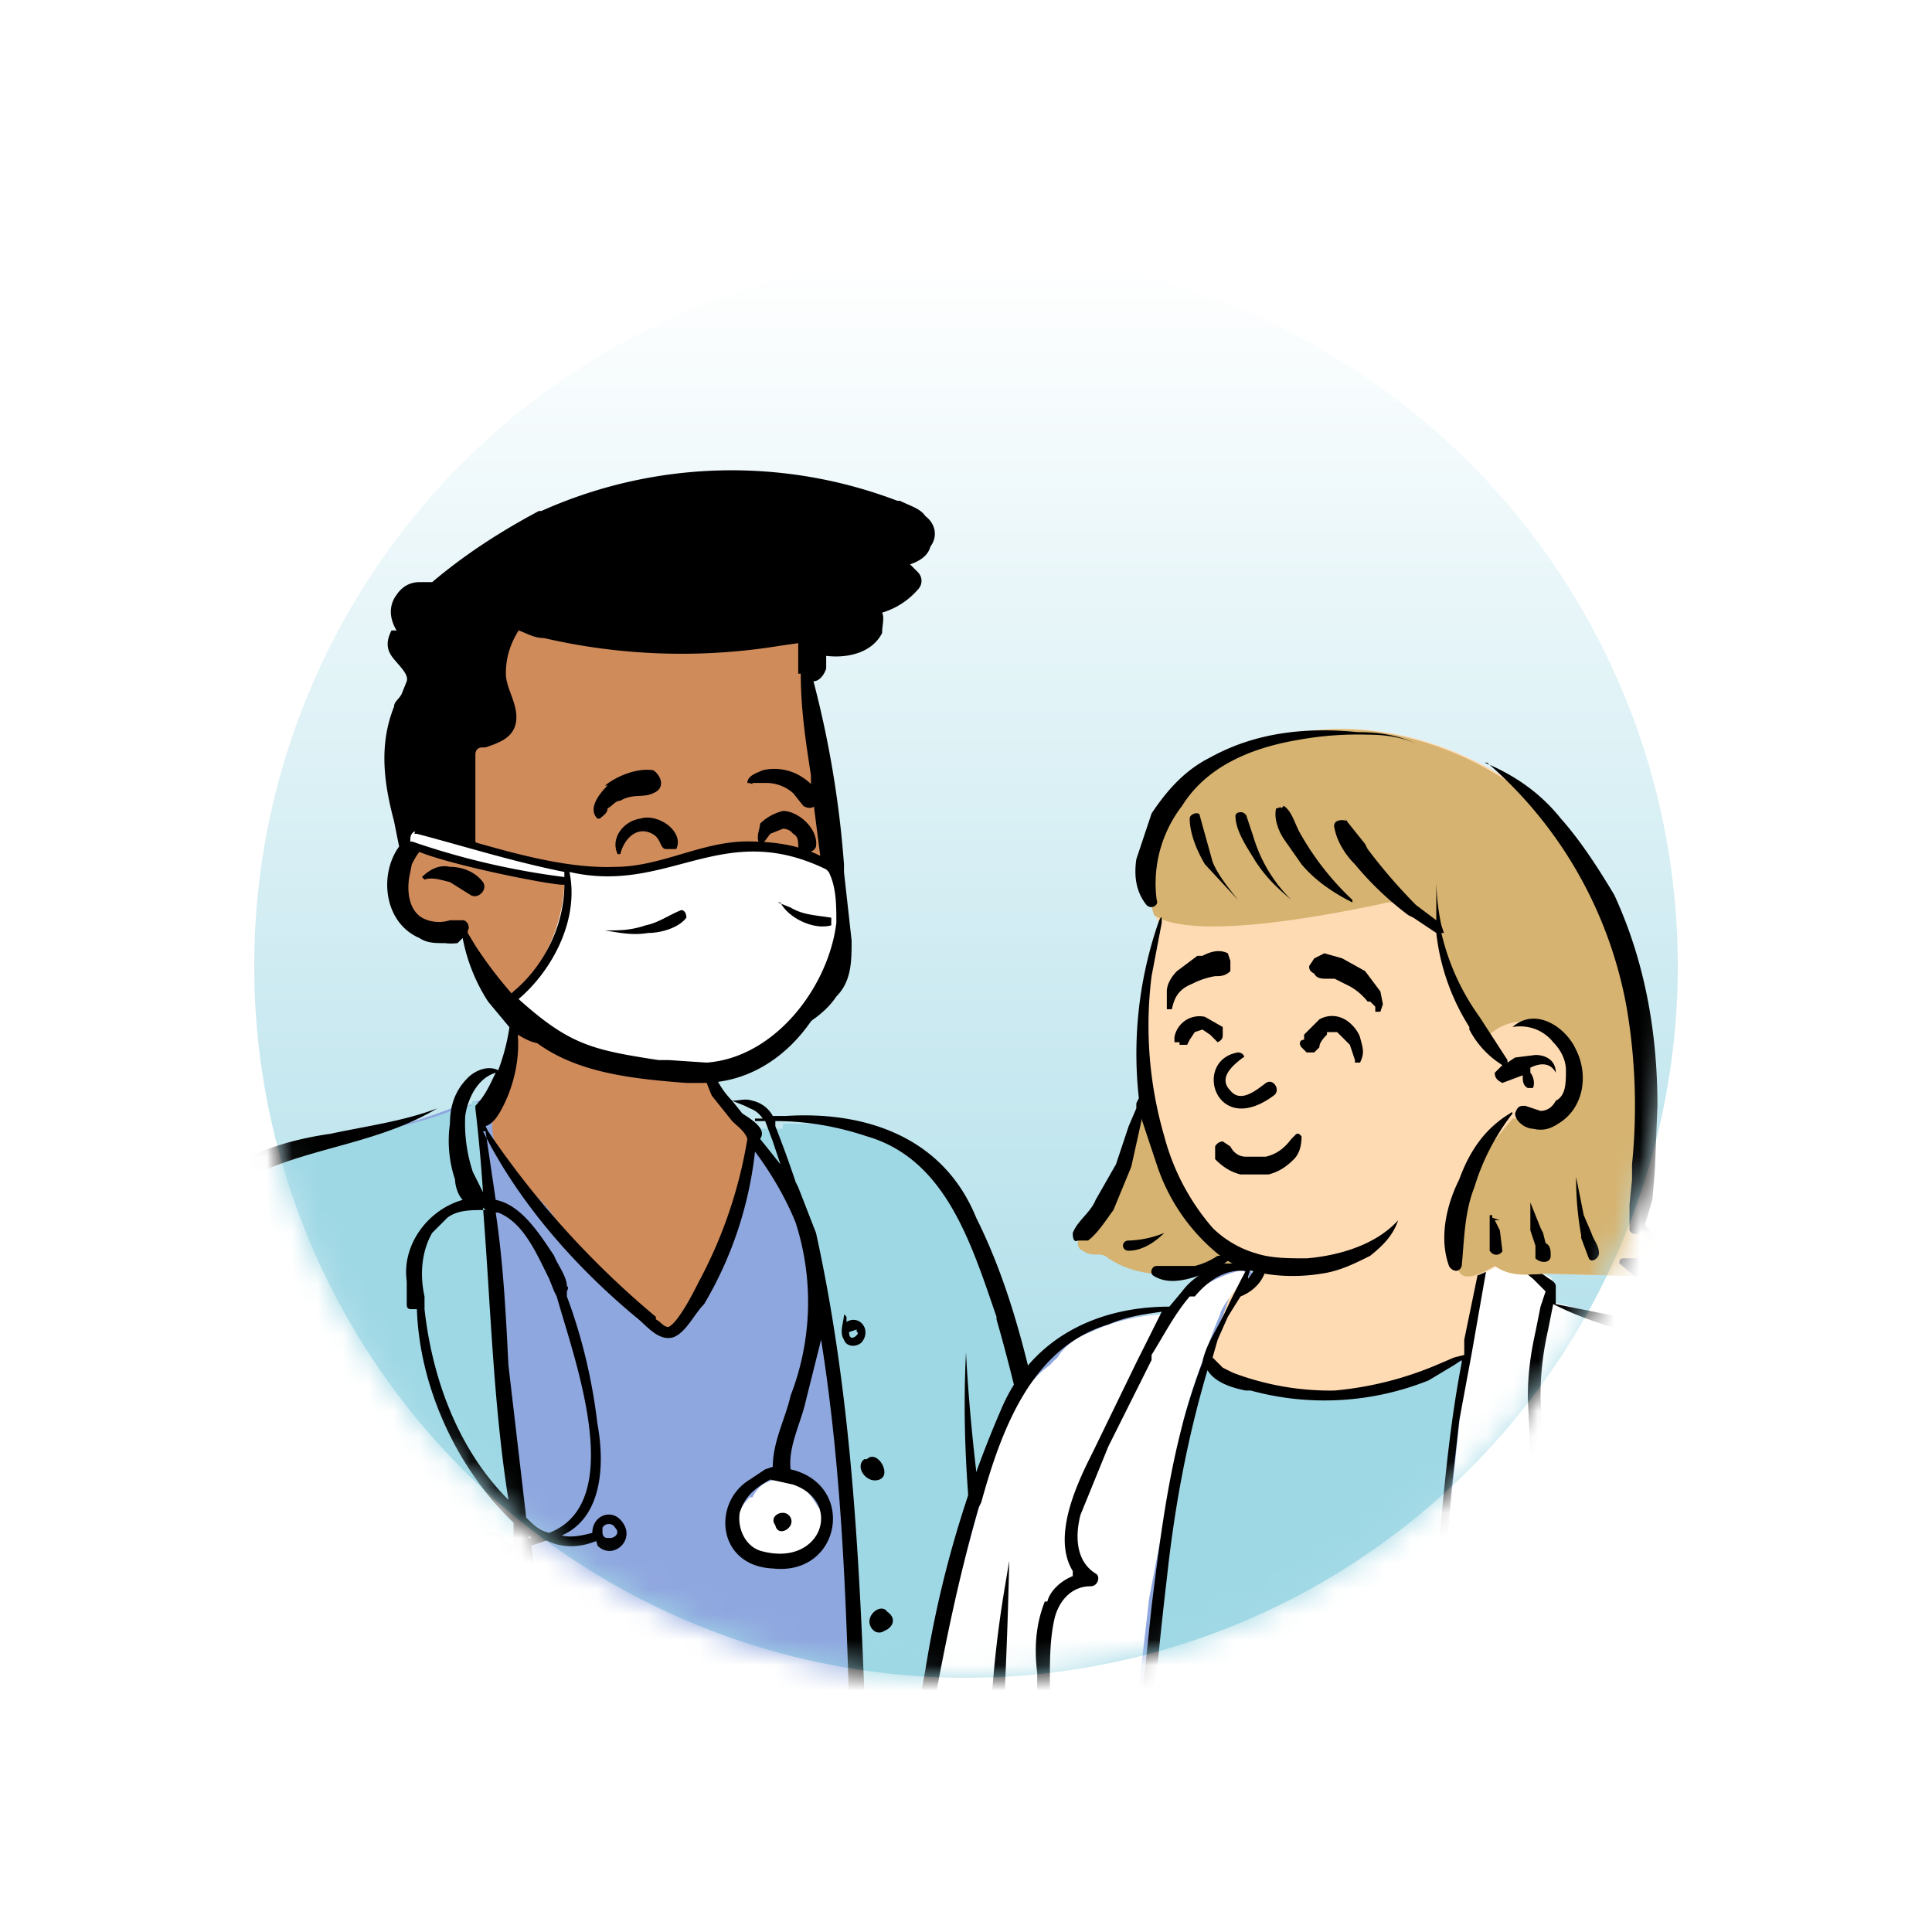 <svg xmlns="http://www.w3.org/2000/svg" xmlns:xlink="http://www.w3.org/1999/xlink" width="76" height="76"><defs><linearGradient id="c" x1="50%" x2="50%" y1="0%" y2="100%"><stop offset="0%" stop-color="#FFF"/><stop offset="100%" stop-color="#9FD8E5"/></linearGradient><filter id="a" width="182.1%" height="182.1%" x="-41.1%" y="-41.1%" filterUnits="objectBoundingBox"><feOffset dy="2" in="SourceAlpha" result="shadowOffsetOuter1"/><feGaussianBlur in="shadowOffsetOuter1" result="shadowBlurOuter1" stdDeviation="5"/><feColorMatrix in="shadowBlurOuter1" result="shadowMatrixOuter1" values="0 0 0 0 0 0 0 0 0 0 0 0 0 0 0 0 0 0 0.82 0"/><feMerge><feMergeNode in="shadowMatrixOuter1"/><feMergeNode in="SourceGraphic"/></feMerge></filter><circle id="b" cx="28" cy="28" r="28"/></defs><g fill="none" fill-rule="evenodd" filter="url(#a)" transform="translate(10 8)"><mask id="d" fill="#fff"><use xlink:href="#b"/></mask><use fill="url(#c)" xlink:href="#b"/><g mask="url(#d)"><path fill="#8FA7DF" d="M0 147.8c-1.7 0-3.3-.3-4.8-.6-.7-.2-1.4-.3-2-.6a3 3 0 01-1.4-1.9c-.3-1-.2-2.2.2-3l.4-.5c1-1.6 2-3.1 2.5-5l.1-.6-.6.3c-.1 0-.4-.1-.7-.5-1.1-2-1-4.3-.8-6.6V127c.5-5.8 1.8-12 4.1-19.5 1.8-4.7 2.6-9.6 3.4-14.3l1-5.4v-.3H.5c-.5 0-.8-.1-1-.4-.8-1.5-1-3.3-1-5l-.1-1.5v-.3h-.8v.3h-1.1-.1-.2c-.6 0-.9-.1-1-.3-.2-.2-.2-.6-.1-1.2v-.4-1.6c0-1.1 0-2.3.2-3.5-1.7-10.7-.6-21.5.5-29.7v-.4c.2-1.4.4-2.8 1-4.2A6.1 6.1 0 01-.4 36c1.2-.7 2.7-1 4.2-1.3a21 21 0 004.2-1.2H8.4l.4-.2.5-.1h.1v-.2c.4-.5.6-1.1.8-1.8v-.5-.7c.1-.7.5-1.2 1.2-1.6.5-.4 1.3-.6 2-.6.4 0 .8 0 1 .2h.1c.6 0 1.6.3 2.2 1.1l.1.2h.2v.6l.3.8v.3c.3 1.1.7 2 1.4 2.7l.1.1.1.2.5.3.1.1h.4l.2.1H20.8v-.2h1c1.4 0 2.5.2 3.5.6 3.5 1.7 4.7 7.4 5.5 11.5l.5 2L33.4 60l2 11c.4 2 .7 4.3-.8 5.7l-.2.2.2.2c.2.2.1.5 0 .8v.2c0 1.6-.4 3-.8 4a5.2 5.2 0 01-2.5 2.8l-.2.1v.1c0 .2-.3.3-.6.3a1 1 0 01-.5-.1l-.3-.2v.4a150.7 150.7 0 00-3.8 30.1c-.3 5.6-.6 11.4-2.2 16.9V132.8c1 .9 2 1.3 3.2 1.7a18 18 0 016.4 4c1.6 1.5 2.3 3 1.8 4.2-.4 1.1-1.8 1.7-3.7 1.7l-3 .2c-4.2 0-8.3-1-11.4-1.8-1-.2-1.8-.7-2.5-1.5-.6-.8-1-1.7-1-2.7 0-1 .5-2.3 1.4-2.7l.6-.3-.7-.3c-.3 0-.5-.5-.7-1l-.3-.5c-.8-1.7-1.4-3.6-1.8-5.6-1.2-4.8-.4-9.7.4-14.4a41 41 0 00.8-12.6h-.6c-.9 3.4-1.5 6.9-2 10.3-.8 4-1.5 8.3-2.7 12.4-1.3 4.4-3 8.1-5.3 11.2l-.2.1.2.2s-.2.2-.5.2l-.1.1c-.4.5 0 1.2.3 1.6v.1l1 1.7v.1c.7 1.2 1.5 2.7 1.8 4.1.4 1.6 0 2.8-1 3.7-.4.4-1 .5-1.4.5h-.4c-.8.2-1.5.3-2.4.3"/><path fill="#9FD8E5" d="M8.6 33.3c.2 0 .3.2.3.5l.5 3.8 1 11.4 1.6 9.5.1.9a205 205 0 012.4 15.4v.1l-.2 5.5h-.1c-1.2.4-2 .6-2.5.6l-3.8-.6h-.2l-1.7.3-1-.5-1.2-2-5.8.6.1 1.5h-.5v.3l-2.3-.2h-.1c-.2-.2-.2-.6-.1-1.1V78.7 77c0-1.1 0-2.2.2-3.3-1.7-10.7-.6-21.5.5-29.7v-.7c.2-1.3.4-2.6 1-3.9A6.1 6.1 0 01-.4 36c1.1-.6 2.5-1 3.9-1.2l.7-.2c1.3-.2 2.6-.5 3.8-1l.1-.1h.4zm13 .9c1.5 0 2.6.2 3.6.6 3.3 1.7 4.6 7 5.4 11l.3 1.1c0 .5.2 1 .3 1.3l2 10.6.6 3.2 1.6 9c.4 1.7.6 3.5-.1 4.8l-2.4 1.8v2.2a6 6 0 01-2.9.6h-4l-1.3-7.1-1-10.3-.4-13.9-1-8-1.2-4.2-1.6-2.4.3-.1H20.8v-.2h1z"/><path fill="#D08B5B" d="M3.5 78.4c0-.3 0-.2.1 0 .5 0 .7.4.5.7.7 1 1.6 1.6 2.3 2.6.5.8.8 2.1-.6 2-.2 0-.3 0-.4.2 0 1.5.3 2.9-1.5 3.3-1.3.2-2.7.2-4 .3-.6 0-.5-.8-.5-1.2l-.9-3.6v-.1c-.2-1-.4-2-.2-3-.2-.3-.3-.7 0-.8 1.7-.3 3.5-.3 5.2-.4zm29.7-.4c.2-.3 1.2-1.1 1.4-.6.3 2-.6 3.6-1.3 5.2 0 .2-.2.3-.3.4-.2.5-3 3.3-3 2l.7-2.8c.5-2.6 1.2-1.4 2.3-2.2.3-.6-.1-1.4.2-2zM10.7 28.5c1.1-1.5 4.8-1.5 6 0 .7.2 1 2.4 1 3 .2 1 .8 2 1.5 2.7.6 1 0 2-.2 2.9l-.5 1.6c-.5 1.1-.8 3.4-2.2 3.6a.8.8 0 01-.8-.5c-.8-.5-1.4-1.2-2-1.8-.8-.7-1.3-1.6-1.9-2.4-.8-1-2.5-2-2.2-3.7 0 0-.1.2-.2.1.5-1 .9-2 1-3.2 0-.9-.2-1.5.5-2.3z"/><path fill="#FFF" d="M-.8 135.9c.7 0 1.7-.4 2.3.1l.7 1.4c.9 2 2.3 3.7 2.6 5.9.2 1.8-.9 4.3-2.9 4-2.6 0-5.3-.2-7.9-1-.7.2-1.4-.4-1.7-1-.9-1.3-.2-3 .5-4.3a24 24 0 001.8-4.1c-.1-.2 0-.5.2-.5l1.2-.2 3.2-.3zm24.4-3c.4-.7.8.3 1 .6 1.4 1.1 3.4 1.2 4.8 2.3.6.4 1.3.8 1.6 1.3l.2.1c1.5 1 3.4 2.5 3.7 4.5v.3c0 3-4.4 2-6.4 2h-.3c-3.3 0-6.7-.1-9.8-1.4-.5.2-1 0-1.6-.2-.7-.2-1.5-.5-2-1.1-.6-.9-.8-2.1-.7-3.2v-.1c0-.6.1-1.3.6-1.7.6-1.2 2.1-.9 3.2-1.3 1.7-.5 4-2.3 5.7-2zm-1.4-83.6c-.2-.3-.5-.8-.9-1H21c-.6-.2-1.1 0-1.4.6h-.1c-.3.3-.6.7-.6 1.2s.3 1 .7 1h.7c.7.3 1.6 0 2-.6.2-.3.2-.8 0-1.2"/><path fill="#000" d="M10.1 29.5c.5 1.3.3 2.8-.3 4-.2.4-.4.7-.7.8l.1.2a35.2 35.2 0 006.6 7.3v.1c.2.1.3.3.5.3.4-.2 1-1.4 1.2-1.8a18 18 0 001.9-5.6c-.1-.3-.4-.5-.6-.7l-.8-1c-.3-.7-.6-1.6-.5-2.5h.1c.2 1 .5 2 1.2 2.7.3 0 .5-.1.8 0a1.2 1.2 0 01.8.6h.5c3.1-.2 6.2.8 7.5 4 1.6 3.2 2.3 6.8 3 10.3l4.3 22.7v.1c.4 2 .7 4.4-.9 5.9.3.3.2.9.2 1.3-.3 2.6-1 5.8-3.6 7-.1.5-1 .6-1.5.3-2.2 8.9-3 18-3.5 27v.3c-.5 6.6-.6 13.4-2.4 19.8.8.8 2 1.3 3 1.7 2.5.8 4.7 2.2 6.5 4 3.3 3 2.6 6.4-2.1 6.4-4.4.4-8.8 0-13-1.3-.3 0-.5 0-.7-.2l-.8-.1c-2-.5-3.7-2.3-3.7-4.5 0-1.1.5-2.5 1.5-3-.3 0-.6-.4-.7-.8a26 26 0 01-2.3-6.5c-1.9-7.4 1-14.8 1.4-22.2a25.6 25.6 0 00-.5-3.8c-2.6 11.2-2.8 23.5-9.8 33 .2.3-.3.6-.6.6-.3.4.2 1 .4 1.4l1 1.6.1.4c1.3 2.4 3 5.8.6 8-.6.4-1.3.6-2 .5-.8.2-1.6.3-2.4.2-1.6 0-3.2-.2-4.8-.5l-.2-.1-1.8-.6c-1.8-.9-2.3-3.6-1.3-5.3l1.2-1.8a14 14 0 001.6-3.5h-.3c-2.5-1.5-1.7-6.6-1.6-9.2.5-6.7 2-13.2 4-19.6 2.4-6.3 3-13 4.4-19.6H.8c-.6 0-1.2 0-1.5-.6A13 13 0 01-2 81.6V81h-.2H-3c-.6-.1-1.2 0-1.8-.2-.8-.3-.5-1.3-.5-2 0-1.7 0-3.4.2-5.1-1.6-9.9-.8-19.9.5-29.7.5-5.3 2-8.6 7.6-9.4 1.4-.3 2.9-.5 4.2-1-4 2.4-9.2 1.1-10.6 7.3a97.6 97.6 0 000 38l1.3-.4c2.2-.3 4.5 0 6.4-1L3.1 71C.9 63 5.6 55.3 4.7 47.3c1.9 8.1-3.2 16.2-.6 24.4l.7 3c0 .5.7 3.6-.1 3.4l-.5.2c.2 1 1 1.6 1.7 2.3 2-.9 4.2.1 6.3 0l1.8-.3c.4-10-2.2-19.6-3.7-29.3h-.1c0 .1 0 .2-.2.3-.5.4-1.6.5-1.4-.5.2-.7 1.1-.7 1.4 0l.2-.1v-.8c-2.2-2.1-3.7-5.3-3.8-8.4h-.2c-.1 0-.2 0-.2-.2V41v-.6c-.2-1.4.8-2.8 2.2-3.2-.2-.2-.3-.6-.3-.8a4.8 4.8 0 01-.2-2.2c0-.7.2-1.3.7-1.8.3-.3.8-.5 1.2-.3.3-.8.5-1.7.5-2.5zM2 136c-1.3.2-2.6.1-3.9 0-.4.9-.6 1.7-.8 2.6-.2 1.3-1 .9-.5-.2.3-.9.7-1.6 1.3-2.3-1.2 0-2.3 0-3.4.3 0 2-1 3.8-2 5.4-1 1.5-.5 4 1.3 4.4 2.5.8 5.2.9 7.8 1 0-.3.4-.4.6-.3.7 0 1.4-.3 1.8-.8 1.6-2.6-1.2-5.8-2-8.2v-.1c-.2-.5-.6-1.4-.2-1.8zm21.8-2.5a3 3 0 00-.9 0l-.7.2 1 1v.1c.3.4.7.8.9 1.3 0 .1-.2.3-.3.2-.5-.3-.7-.7-1-1.2l-.7-1.3-1.2.2-2.6 1.4a7.2 7.2 0 00-.8 3.8c-.5 1-1.1-2.2.5-3.7-1 .4-2 .6-2.9.3 0 0 0 .1 0 0-.2-.2-.6.7-.7.8a4 4 0 002.8 5.7c1.4.3 8.3 1.7 11.8 1.7 1.5-.1 5 .3 5.7-1.4.5-2-1.7-3.8-3.1-5-.9-.7-1.8-1.3-2.8-1.8-1.3-.7-2.8-1.2-4-2.1h-.2-.2-.2l-.4-.2zm4.6 7c-.6 0-.8-1.4-.4-1l.2.4c.2.2.6.5.2.6zm-29.2-3.8v1l.5.7c0 .2-.2.4-.3.2-.4-.5-.5-1.4-.2-2zm21.5-2.5c.3.6.4 1.4.5 2 0 .4.7 1.7 0 1.8-.5 0-.5-1.3-.6-1.8 0-.7-.1-1.4.1-2zm-6-56.5c0 .5.1 3.1-.5 3-1.7 1.2-4.2.4-6.1.2L6 80.7c1.1 1 2.3 4-.2 3.3-.4.4-.1 1-.1 1.5.1 1-.4 2-1.5 2l-3 .3c-.4 3.7-.8 7.4-1.4 11-.6 3.4-1.7 6.4-2.6 9.6a73.9 73.9 0 00-3.8 24l.3 1.8c.2.6.6 1 1 1.5v.6c2.2-1.2 4.9-.3 7.2-1l.2-.7c2-2.7 3.4-5.8 4.6-9 2.2-6.5 3-13.5 4.4-20.3a62.8 62.8 0 017-19.3l-.1.4c-2 4.7-3.8 9.5-5 14.4 2.6 10.5-4 20 .9 31.2l.7 1.6c.1.4.6 1 .6 1.5 1.9.4 3.4-1 5-1.8.5-.2 1.3-.6 1.8-.5l1-.8.1-.3c2.7-10 2-20.5 3.3-30.7a101 101 0 014.3-20.2c-.6.2-6 .5-5.2-.6l-.5-2.4-1.9.1.8 2c.3.7.1 2-.8 1.8-.8-.3-1.3-1.7-1-2.4 0-.1.1-.1.1 0l.6 1.3.4.4c.3-.6-.8-2.3-.9-3 .4 1.1-1 2-1.9 1.3L19 81.4c-.2.4-.5.7-.8.8-.4.2-.8 0-1-.4-.2-.8.7-2.1 1.2-2.7.1-.4.4-.8.8-1h-.2c-1.4 0-2.9 0-4.2-.4zm-17.3 58.5zm2.9-7.8l-1.6 6.2c-.2 1.4-1.1 1-.7-.3.5-2 1.3-4 2.3-5.9zm15.8.6c.4 1.3 1 2.5 1.7 3.6.3.4.6.7.7 1.1 0 .2-.1.3-.3.2-.4-.2-.6-.6-.9-1a8.3 8.3 0 01-1.2-3.9zm-13.4 2.7s.2 0 .1.1c-.1.4-1.1 2.5-1.3 1.7.3-.7.8-1.2 1.2-1.8zm21.2 1l.1.1v-.1zm-11-31.4l-.1.3.2.8-.1-1.1zM3.7 78.5c-1.8.5-3.7.3-5.6.4.5 2.4.4 4.9 1.2 7.2.4 1 .6 1.3 1.7 1.1l2.7-.1h.1c.4 0 .9-.2 1.1-.5.6-.7 0-1.8.3-2.6.4-1 .9-.1 1.5-.5.4-.2 0-1-.2-1.3-.6-1-1.6-1.7-2.3-2.7v-.1l-.5-1zm30.7-1.2l-1.2.5v2c0 .2 0 .3-.2.4l-1.8.5-.5 1.8v.2l-.7 2.5c.8.2 1.5-.5 2-1 1.8-1.8 2.3-4.5 2.4-7zm-14.5.7h-.3v.1c-.7.8-1.4 1.6-1.7 2.5-.1.3-.4 1.4.2.8.7-1 1.2-2 1.9-2.8a1 1 0 01-.1-.6zm-24.7-3v4.4c0 .3-.1.8.3.9l2.3.1h.2v-.8l-.1-.5h-1.5c-.1.1-.3 0-.4-.1l-.8-4zm25.3-41v.3a45 45 0 01.8 2.2l.1.2.7 1.8c3 13.6 1 27.9 4 41.5 2.1.4 4.3.3 6.4-.4l-.1-3.1c-.3-3.4-.8-6.8-1.4-10.1l-2 .2h-.8c-.2-.4.4-.4.6-.4h.3l1.9.1c-1.4-7.6-3.4-15.3-3-23.1.6 11.4 4.2 22.3 5.1 33.7 2.2-.7 2.3-3.5 1.9-5.5l-2.5-13.6c-1-5.3-1.8-10.7-3.3-15.9v-.1c-1-2.9-2-6.2-5.1-7.1-1.2-.4-2.4-.6-3.6-.6zm.6 44h-.6c0 .3.2.4.3.6v.3c.3.1.8 0 .8-.4 0-.3-.4-.2-.5-.5zm-1 0v.1zm-11-43.5l.4 2.7c1 .2 1.7 1.3 2.3 2.2.1.3.5.8.5 1.2 0 0 .1 0 0 .2v.2c.6 1.6 1 3.3 1.2 5 .3 1.6.2 3.7-1.4 4.4.4.1.8 0 1.2-.1 0-.7.8-1 1.2-.4.5.7-.4 1.5-1 .9 0-.1-.1-.2 0-.2-.7.3-1.4.3-2 0l-.6.2c.5 3.7 1.3 7.4 2 11v.4a88 88 0 011.8 15.4c3.3-.4 6.7-.2 10.1-.7-2-11.3-.7-22.9-2.5-34.2l-.6 2.4c-.2.9-.7 1.8-.6 2.7 2.6.6 2 4.2-.7 3.9-2.2-.1-2.4-2.6-.9-3.5l.6-.4.3-.1c0-1 .5-1.9.7-2.8a10.2 10.2 0 00.2-6.8c-.4-1-1-2-1.6-2.8a15 15 0 01-2 6c-.4.4-.7 1.1-1.2 1.3-.6.2-1.1-.5-1.5-.8-2.4-2-4.6-4.5-6-7.3zm16.8 38c.2-.6.8-.5 1.2-.1.3.3.3.9 0 1.2-.5.5-1.4.2-1.4-.5l.2-.4v-.2zm.1.3v.2l.3.3c.2 0 .5-.3.3-.4H26.3l-.3-.1zM7.6 68.4h3.5c1.2.7-6.5.3-7 .2l3.5-.2zm17.8-2c-.4-.6.4-1.2.6-.4.3.4-.6 1-.6.3zm-.7-7c-.2-.4 0-1 .5-.8.2.2.5.6.2.8-.2.2-.6.2-.7 0zm-.5-5.6c0-.4.5-.7.7-.4.3.2.3.5 0 .7l-.2.1c-.3.1-.5-.2-.5-.4zm-3.9-5.6c-.7.4-1 .7-1.2 1.3-.1.6.2 1.3.8 1.5 2.4.7 3.3-1.9 1.3-2.6l-.9-.2zM9.7 50.8H9c-.1.3 0 .3.2.3l.4-.3zm4.5-.7c-.1-.2-.4-.2-.5 0v.2s0 .2.2.2h.1c.2 0 .4-.2.2-.4zm-3.4.3v.1h.1l-.1-.1zM9.5 37.7c.3 2 .4 4 .5 6l.7 6c.3.3.5.5.9.6 3.1-1.2 1-6.8.3-9.3l-.1-.2-.2-.5c-.5-1-1-2.2-2-2.6zm11 12.3c-.3-.4.4-.7.6-.3.2.4-.5.8-.6.3zM9.1 37.6c-.6 0-1.1 0-1.5.3l-.6.6c-.4.7-.5 1.6-.3 2.5v.5C7 44.2 8 47 10 49c-.6-3.8-.7-7.7-1-11.5zm15 9.8c.4-.4 1 .6.5.8-.5.2-1-.5-.6-.8zm-.8-5.6c0-.1 0 0 0 0v.2c.5-.3 1 .3.6.8-.2.2-.6.2-.7-.1-.2-.3 0-.7 0-1zm.4.5l-.3.1c0 .5.5 0 .3 0zM9.5 32.2c-.7.2-1.1 1-1.2 1.7a6.1 6.1 0 00.3 2.2l.1.2.3.6a64.3 64.3 0 00-.3-3.3v-.5.4c.4-.4.6-.9.8-1.3zm9.3 1.1l.4.5c.3.2 1 .6.7 1l.8 1-.3-.9-.3-.8h-.4V34h.3a1 1 0 00-.5-.4l-.2-.1-.5-.2z"/><g><path fill="#D08B5B" d="M21.6 16.7c-.2-1 .4-1.3 0-2.4-1-2-3.5-1.8-5.3-2A13.9 13.9 0 008.9 14c-.4.3-.3.7-.1 1-1.6 2.3-.7 5.4-2 7.9L6 24.2c-.3.7-.3 1.7.4 2.1 1 .6 1.6-.5 2.1 1 2.5 5.6 7.6 5.9 12.4 3l1.2-.8c.7-.8.6-2 .6-3v-1.7c0-2.4-.8-5.7-1.1-8z"/><path fill="#000" d="M11.3 10.1a18.3 18.3 0 0114-.4h.1c.4.2.8.3 1 .6.4.3.5.8.2 1.2-.1.4-.5.6-.8.7l.3.3c.2.2.2.5 0 .7a3 3 0 01-1.4.9c.1.2 0 .5 0 .8-.4.8-1.4 1-2.2.9v.5c-.1.3-.3.5-.5.5a40 40 0 011.2 7.2v.3l.3 2.7c0 .8 0 1.6-.6 2.2-.4.6-1 1-1.7 1.4-1.5.7-3 1.3-4.7 1.6h-2.1c-.5-.2-1.1-.6-1-1.2 0-.2.4-.3.5 0 .1.2.2.3.5.4.2.2.5.2.8.2.8 0 1.6-.2 2.3-.4a11 11 0 004-1.8c.5-.4 1-.9 1-1.5.2-.8 0-1.6 0-2.4l-.6-4.7v-.3c-.2-1.3-.4-2.6-.4-4h-.1v-.2-.2-.7-.1l-.7.1a24 24 0 01-9.3-.3c-.4 0-.7-.2-1-.3-.3.5-.5 1-.5 1.7 0 .6.5 1.2.4 1.9-.1.6-.6.8-1.2 1H9c-.2 0-.3.1-.3.3V23.1l.1.2-.2-.1v.1H8l-.3-.3-.7.1c-.4.2-.6.5-.8.9l.2.2-.2-.2-.1.5c-.1.6 0 1.3.5 1.6a1.4 1.4 0 001.1.1h.5c.2 0 .3.3.2.4v.1l.3.5a16.7 16.7 0 002 2.5c.3.3.6.4 1 .6.1.1.2.4 0 .5-.4.5-1 .1-1.5-.2l-1-1.2a7 7 0 01-1-2.5l-.2.2a2 2 0 01-.5 0c-.4 0-.7 0-1-.2-1.4-.6-1.6-2.5-.8-3.6l-.2-1c-.4-1.5-.6-3 0-4.5 0-.2.2-.3.3-.5l.2-.5c.1-.3-.4-.7-.6-1-.2-.3-.2-.6 0-1h.2c-.3-.5-.3-1 0-1.4.2-.3.5-.5.9-.5H7c1.3-1.1 2.7-2 4.2-2.8zM6.6 24.5c.3-.3.7-.5 1.1-.4.5 0 1 .2 1.3.6.2.3-.2.7-.5.5l-.8-.5c-.4-.1-.7-.2-1-.1l-.1-.1z"/><path fill="#000" d="M16.9 26.6c.2-.4.8.7.9.8v.5h.7c.3 0 .5-.2.8-.3.2-.1.4 0 .5.2.1.2 0 .4-.1.5-.3.3-.9.3-1.2.3-.3 0-.5-.2-.6-.3v.1c0 .3-.1.7-.4 1-.4.2-.9-.4-.5-.7.3-.2.3-.7.3-1v-.5h-.1c0-.1-.2-.6-.3-.5zm2-2.4c.4.2 1 .7.6 1.2s-1.1 0-1.4-.3c-.3-.2-.7.3-.4.5 2.3 1.8 3.3-1.4 1.5-1.7-.2 0-.3.2-.2.3zm-3.7-2c.3-.1.7 0 1 .2.3.2.6.6.4 1h-.4c-.2 0-.2-.3-.4-.5a.8.8 0 00-.5-.2c-.5 0-.8.5-.9.9h-.1c-.3-.6.2-1.3.9-1.4zm5.6-.3c.6 0 1.4.7 1.3 1.4-.1.3-.6.3-.7 0 0-.2 0-.4-.2-.5a.5.5 0 00-.4-.2l-.5.2-.3.4h-.1c-.2-.2 0-.6 0-.8.2-.2.5-.4.9-.5zm-7-1c.5-.4 1.3-.7 1.9-.6.3.2.5.7 0 .9-.4.2-.8 0-1.3.3-.2 0-.3.2-.5.3 0 .2-.2.3-.3.4h-.1c-.4-.4.1-1 .4-1.3zm6.2-.6a2 2 0 011.6.3c.3.2.6.5.6.8 0 .3-.3.5-.6.3l-.4-.5a1.6 1.6 0 00-1.1-.4h-.5c0 .1 0 0-.2 0 0-.3.4-.4.6-.5z"/><path fill="#FFF" d="M23 25.2c0-1.2-1.4-1.6-2.1-1.8-2.4-.5-4.4.9-7.3 1l-1.4-.2-5.8-1.5c-.3 0-.3.4-.2.6a26 26 0 006 1.3c0 1.9-1 3.8-2.3 4.8 2.2 2.4 7.3 3.2 10.3 2 1.5-.5 3-4.4 2.9-6.2"/><path fill="#000" d="M6.3 22.8l.1-.3c2.4.6 5.3 1.7 7.8 1.6 1.8 0 3.4-1 5.2-1 1.2 0 2.7.2 3.6 1.1 1 3.6-1.4 8.4-5.4 8.4H17c-2.6-.2-5.4-.5-7-2.7-.3-.1-.3-.5 0-.7l.2-.2c1.2-1 2-2.6 2-4.2-.3.1-7.2-1.3-6-1.7a29.7 29.7 0 006 1.4v-.2c-2-.4-3.9-1-5.8-1.5zm16.2 1.4c-4.1-2-6.2 1-10.1.1.4 1.9-.7 3.9-2 5 2 1.8 2.9 2 5.5 2.4h.4l1.5.1c2.7-.2 4.8-3 5.1-5.5 0-.7 0-1.4-.3-2l-.1-.1zm-5.7 1.6c.1 0 .2.1.2.3-.3.4-1 .6-1.5.6-.6.1-1.1 0-1.7-.1.6 0 1 0 1.6-.2.5-.1.9-.4 1.4-.6zm3.8-.3l.5.2c.5.3 1 .3 1.6.4v.3c-.7.2-1.7-.3-2-.9z"/></g><g><path fill="#8FA7DF" d="M24.5 146c2.4-2.6 6-3.5 9-5.2v-.1l.5-.3.2-.2c-3-11.3-1.9-21.4-3.5-33.2-1.4-.1-3 0-4.5-.5A31.7 31.7 0 0125 91.1c-1.2-1.3-1.8-4.5-2-7V84l-.3-.4c-.9-1.9-.6-3.7-.1-5.9 2.4-10.5 3-22.2 7.1-32.2 1.1-2.6 3.6-3.8 6.3-3.8h.2l.4-.6c0-.4.3-.6.5-.8l1-.4c.2 0 .6-.2 1 0 0 0 .1.2.3.2.5-1 .5-2 1.3-2.9.9-.8 2-1.6 3.3-1.6 1 .1 3 .2 3.5 1.2.5.5.7 1.2.8 2h.3l.6.5c.5.4 1 1 1.6 1.3.3.1 0 .5 0 .7 1.2.2 2.3.5 3.4 1 2.6.3 4.8 1.2 6 3a79.1 79.1 0 012.4 34.9l-.1.3-.3 2.2-.7 3.6-.1-.2h-.7a213.4 213.4 0 002.3 17.7c-1.6.1-3.3.4-5 .7 1.7 9 6.7 21.7 6.8 30 0 3 1 8.3-2 9 .6 2.1 1.8 3.9 3 5.6.8 1.6.4 4.1-1.3 5-2.8 1-6 1.5-9 .8-.6.2-1.2 0-1.7-.4-3-2.5.3-6.8 1.7-9.5.3-.5.9-1.3.3-2h-.5c.2-.3.2-.3 0-.5-6.7-8.8-7.2-22-9.8-32.7H45c-1.4 12 5 20.2-1.4 32.4-.2.7-.8.7-1.3.8 3.6 1.4 2 6.7-1.4 7.3a43.3 43.3 0 01-14.3 1.6c-4.3 0-5.1-3-2-5.9"/><path fill="#FFDBB4" d="M55.3 86c-.4 0-1-.4-1.3-.2-.1 0-1.1 2-1.8 2.6-.8.7-1.4 1.6-1.2 2.6.1.4 1 .2 1.3.2.2 1.8-.5 3.1 1.8 3.4h.3c1.1.2 3.3.5 4 0 .2-.4.2-.9.2-1.3.5-.9.5-2 .5-3 0-.4 1.1-4.3.6-4-1.4-.4-3-.2-4.4-.3zm-31.5-1.2h-.3c-.2 0-.1 0 0 0-.2.5 1 7.3 1.7 5.5 0-1.3.3-2.6.5-4 .2-1.2-1-1.3-1.9-1.5zm24-48.5c-1-1.8-4.6-1.2-6.1-.5-1.8.7-1.6 2.7-2 4.2-.6.2-1.2.5-1.4 1.2l-.6 1.7c0 .3-.2.7.1.8 2.6 1.8 7 1.1 9.7-.3.5-.2.5-1.4.5-1.8l.1-1.2c.2-.2.5-1.5 0-1.5 0-.9 0-1.8-.3-2.6z"/><path fill="#FFF" d="M58.6 143.4c-.7 0-1.7-.4-2.3.1l-.7 1.4c-.9 2-2.3 3.7-2.6 6-.2 1.7.9 4.2 3 4 2.6 0 5.3-.3 7.8-1 .7.1 1.4-.5 1.7-1 .9-1.4.3-3.1-.4-4.4a24 24 0 01-2-4.1c.2-.2.2-.5 0-.5l-1.3-.2-3.2-.3zm-24.4-3c-.3-.7-.8.3-1 .6-1.4 1.1-3.4 1.2-4.8 2.3-.6.4-1.2.8-1.6 1.3l-.1.1c-1.6 1-3.5 2.5-3.7 4.5l-.2.3c.1 3 4.5 2 6.5 2h.3c3.3 0 6.7-.1 9.8-1.4.5.2 1.1 0 1.6-.1.8-.3 1.5-.6 2-1.2.6-.9.8-2.1.7-3.2v-.1c0-.6 0-1.3-.5-1.7-.7-1.2-2.2-.9-3.3-1.3-1.6-.5-4-2.3-5.7-2zM48.6 39.3l-1 4.8-1 9.5a154.3 154.3 0 00-1.4 12.6v1.6a88.5 88.5 0 000 21.3v.7c0 .6 0 1.3.2 1.9l.1 1.8a66 66 0 001.7 11.6v.2l.5 1.7c.1.1.3.1.4 0 .2.2.4.3.6.2a38.8 38.8 0 0110.5-3.1l2.6-.3h.2l.6-.3h.1v-.3c.1-.3 0-.7-.2-1 0-.2-.2-.3-.3-.5a42.4 42.4 0 01-.4-2.5 370 370 0 01-.9-6.4l-.6-4.7v-1c0-.4.2-.4.3-.7h.6c.3.1.3-.3.4-.6.8-3.1 1.2-6.4 1.4-9.6.4-5.7.1-11.4-.4-17v-.2c-.2-2.8-.4-5.5-.8-8.2-.2-1.2-.4-2.4-.8-3.5V47l-.4-.8-.5-.6a6.4 6.4 0 00-1.2-1.3l-.6-.6c-1.5-1-3.4-1.3-5.1-1.6-.5-.1-.6-.5-1-.6l-1.2-.3.1-.7c0-.4-.5-.3-.7-.6l-1.2-.9c-.1 0-.3-.4-.4-.3l-.2.4zm-9.6 1c0-.2 0-.4-.3-.3a5 5 0 00-2.6 1.7 7.3 7.3 0 00-3.2.7c-.5.2-1 .5-1.3 1a3 3 0 00-.3.3c-1 .7-1.6 2-2 3A85.2 85.2 0 0026.5 58l-.2 1a41 41 0 00-.3 2.8l-.6 2a143 143 0 00-2.9 18.3l.2.3v.2c.2.7.7 1.2 1.2 1.6l2 1-.4 2.8A57.2 57.2 0 0026 105v.2c0 .3.1.7.3 1 .1.3.4.3.5.2l1 .1a30.9 30.9 0 003.7.3l1-.1.4-.2.4-.1s.1-.1 0-.1v-.3.2h-.1V105l-.2-1a41 41 0 01-.3-2.3c-.3-2.7-.3-5.4-.3-8v-.5l-.1-3.5V89l.2-2.9L33 76v-1.6c.4-1.6.5-3.2.7-4.8l.9-9.4c0-1.6.2-3.2.3-4.7a254 254 0 00.3-2.6l1.3-6.8c.2-1 1.3-4 1.5-4.4 0-.2.6-1 .8-1.2l.2-.3H39zm15 45.2l2 .6h2.7c.5 0 1.3.2 1.3.3v.2c-.2.6-.2 1.3-.2 1.9v.7a27 27 0 01-1.4 5.6l-.2.3h-1.7a20.5 20.5 0 01-4-.4l-.1-1.6-.1-.7c-.1-.5-.2-1-.7-1.1a2 2 0 00-.7-.2c0-.7 0-1.3.3-1.8l.8-1 .4-.4c.6-.6 1.2-1.2 1.3-2.1l.3-.3zm-4.2 8c-.1-.1 0-.2 0-.1z"/><path fill="#9FD8E5" d="M47.6 43.4l-.4 3.3L46 57.5l-1.2 10-.4 14v2h-1.6l-5.6.8-4.6-.7L34 66.4 35.4 54a86 86 0 012-10.1c.2-.3 1 1 3.7 1 1.9 0 4-.5 6.5-1.4z"/><path fill="#000" d="M48 36.6c-.2.3-.2.8-.1 1.2l.3 1.3.1.2-.7 3.4v.6l-.4.1-.7.3a13.4 13.4 0 01-4 1 10.8 10.8 0 01-4-.7l-.4-.2-.4-.4.2-.7.4-.9a68.4 68.4 0 01.5-.8c.5-.2.9-.6 1-1.1.2-.3.3-.6.3-1v-.1-.7H40l-.2.7v.1l-.2.7-.5.7v-.1l.1-.3v-.2a.8.8 0 00-.8 0c-.2 0-.5 0-.7.2-.5.2-.9.5-1.2.9l-.5.6c-2.8 0-5.4 1.2-6.6 4a42.5 42.5 0 00-3 10.3l-4.1 21.8c-.3 0-.3.4-.1.5l-.1.4v.1c-.3 1.7-.6 3.6.3 5v.3l.3.3.1.8v.8c.3 1.9.7 4.1 2 5.6a52 52 0 00-.1 10.4 18.5 18.5 0 001.4 5.1l.2.2c1.4.2 2.7.3 4.1.3.5 4.2.8 8.5 1 12.8v.2c.5 6.7.6 13.4 2.5 19.8h-.2l-.5.3-.1.3c-.7.5-1.6.8-2.4 1-2.3 1-4.6 2.3-6.4 4-3.3 3.2-2.6 6.5 2.2 6.5 4.3.4 8.8 0 13-1.3.2 0 .5 0 .7-.2l.7-.1c2-.5 3.7-2.3 3.7-4.5 0-1.1-.5-2.5-1.5-3 .4 0 .6-.4.7-.8a28.2 28.2 0 002.3-6.5c1.7-6.6-.4-13-1.1-19.6a55.8 55.8 0 010-5l.2-1v-.3c2.7 11 2.8 23.4 9.8 32.8-.2.4.3.7.6.7.3.4-.2 1-.4 1.4a38 38 0 00-1 1.7l-.1.3c-1.3 2.4-3 5.8-.5 8 .5.4 1.3.6 2 .5.7.2 1.5.3 2.3.2 1.6 0 3.2-.2 4.8-.5l.2-.1 1.8-.6c1.9-.9 2.3-3.6 1.3-5.3l-1.1-1.7c-.7-1.1-1.3-2.3-1.6-3.6h.3c2.4-1.5 1.6-6.6 1.6-9.2a89.7 89.7 0 00-4.2-19.6c-1.2-3.3-2-6.7-2.6-10 1.5-.4 3-.6 4.6-.8.3 0 .5-.2.5-.5l-.6-3.2-.1-.9a130 130 0 01-1.7-13c.2.2.6.3.7 0l.7-3.5v-.5l.3-1.8v-.2h.1c1.5-9.7.7-19.5-.6-29-.5-5.4-2-8.7-7.6-9.5l-3.5-.7v-.7c0-.2-.3-.3-.4-.4l-.6-.4-1.1-1-.4-.3h-.2a8.2 8.2 0 01-.4-1.3v-.6zm7.8 106.9c1.3.2 2.6.1 3.9.1.4.8.6 1.6.8 2.5.2 1.3 1 .9.5-.2-.2-.9-.7-1.6-1.2-2.3h.5l.9.1 1.1.1h.5l.3.1c0 2 1 3.8 2.1 5.4.9 1.5.4 4-1.4 4.4-2.5.8-5.2.9-7.8 1 0-.3-.3-.3-.6-.3-.7.1-1.4-.3-1.7-.8-1.6-2.6 1-5.8 1.9-8.2v-.1c.2-.5.6-1.4.2-1.8zm-21.2-2.7l.8.1c0 .2.1.2.2.3a9 9 0 00-1 1v.1c-.3.4-.7.8-.8 1.3-.1.2 0 .3.2.2.5-.3.8-.7 1-1.2l.7-1.4c1.3 0 2.6 1.1 3.8 1.7.7 1.1.8 2.5.8 3.8.5 1 1.2-2.2-.5-3.7 1 .4 2 .6 2.9.3 0 0 0 .1 0 0 .2-.2.6.7.7.8a4 4 0 01-2.8 5.7c-.1-.4-.7-.3-.6.1-.2 0-.6.1-.7.4-3.4.9-7 1.2-10.5 1.2-1.5-.1-5 .3-5.7-1.4-.5-2 1.8-3.8 3.1-5 .9-.7 1.8-1.3 2.8-1.8l2.8-1.3c.7.1 1.3-.5 1.8-.8l.8-.4h.2zm-5.2 7.2c.6 0 .8-1.4.4-1l-.2.4c-.1.2-.5.5-.2.6zm29.2-3.8v1l-.4.8c-.2.1.1.3.2.1.4-.5.6-1.3.2-2zm-21.5-2.5c-.3.6-.3 1.4-.5 2 0 .4-.7 1.7 0 1.8.5 0 .5-1.3.6-1.8v-2zm23.3 2zM44.3 83.6v.1a177 177 0 001.6 19.2v.3c.3 1.2.5 2.5 1 3.6l.8.9h.7l.6-.3a90.7 90.7 0 018.8-2.5l.2 1.5c.6 3.3 1.7 6.4 2.7 9.5a73.8 73.8 0 013.8 24c0 .6-.2 1.2-.4 1.8-.2.6-.6 1-1 1.5v.3h-.5c-2-.8-4.5 0-6.7-.7 0-.2 0-.5-.2-.7-2-2.7-3.4-5.8-4.5-9-2.3-6.5-3-13.5-4.5-20.3a62.8 62.8 0 00-7-19.3l.1.4c2 4.7 3.8 9.5 5 14.4-2.6 10.5 4 20.1-.9 31.3l-.6 1.5c-.2.4-.7 1-.7 1.5-1.9.4-3.4-1-5-1.8-.5-.2-1.5-.7-2-.5H35l-.1-.1-.2-1c-2.7-10-2-20.5-3.3-30.7l-.1-1.2c.7 0 1.4 0 2-.2.3 0 .6-.2.5-.4a121.1 121.1 0 01-.6-22.6l2.2.3a25.3 25.3 0 007-.4h.1l1.7-.4zm13.2 52.3l1.6 6.2c.2 1.4 1.1 1 .7-.3-.5-2-1.3-4-2.3-5.9zm-15.8.6c-.4 1.3-1 2.5-1.7 3.6-.3.4-.6.7-.7 1.1 0 .2.2.3.3.2.4-.1.7-.6.9-1a8.3 8.3 0 001.2-3.9zm13.4 2.8c0-.1-.2 0-.1 0 .2.4 1.1 2.5 1.3 1.7-.3-.7-.8-1.2-1.2-1.7zm-21 1.1l-.3.2.2-.2zM48.6 39h.1l1.6 1.3.2.2.3.3-.2.6-.2 1c-.2.9-.3 1.7-.3 2.6l.1 2 .1.8.1 1.2.2 2c0 .2 0 .2-.2.2a5.7 5.7 0 01-1.4.2c-.2 0-.3.4 0 .5l1.1.6.3.1.5.5v.7l-.4 2.8c0 .9-.2 1.7-.4 2.6l-.9 2.6-1.3 4.5-.3 1a51 51 0 00-1.6 8.5v.1l.1 2.7c0 .3.3.2.4 0v-3.3l.5-3.4 1.4-5.5v-.2c.6-1.8 1-3.7 1.7-5.5v-.2a14.1 14.1 0 001-4.7v-.4l.1-1.3c0-.4.2-.8 0-1.2 0-.4-.4-.6-.8-.8l-.4-.2.2-.1c.2 0 .6-.1.8-.4V51a54.2 54.2 0 00-.1-1.8l-.2-2.1-.1-2.1c0-1 .1-1.8.3-2.7l.2-1c3.9 2 8.6 1.2 10 7 1.7 10.4 2.5 21.2 1.1 31.7-1.3-.5-2.6-.7-4-.7-.2 0-.2.4 0 .4 1.4 0 2.7.3 4 .8l-1.1 5.8a8.8 8.8 0 01-.6-.2l-.8-.2c-2.2-.3-4.5 0-6.4-1l1.3-6.4c2.2-8-2.5-15.7-1.6-23.7-1.9 8.1 3.2 16.2.7 24.4l-.7 3c-.2.6-.7 3.6 0 3.4l.5.2c-.2 1-1 1.6-1.6 2.3l-.2.1c-1.1 1-2.3 4 .3 3.3.3.4 0 1 0 1.5-.1 1 .4 2 1.5 2l3 .3h.4c.6 0 1.2 0 1.5-.6.9-1.5 1-3.3 1.2-5.2v-.1l.2-1.7V86.8l.2-.4v.2l.5 4c.4 4.2 1.2 8.3 1.9 12.5l-.1.2-2.4.3h-.2c-4 .7-7.8 1.9-11.6 3.2h-.3v-.1a3.3 3.3 0 01-.3-.4v-.2l-.1-.1-.5-1.5a139.1 139.1 0 01-1.8-16.7 216.2 216.2 0 010-19.2c.1-3.1.5-6.2 1-9.3v-.7l.6-5 .4-5 .3-2.7.5-2.7.7-4V39zM37 41c.5-.6 1.2-1.1 2-1a33.9 33.9 0 00-.8 1.6l-.1.2c-.3.6-.7 1.2-.8 1.8-1.2 3.1-1.6 6.4-2 9.6L34 65.6v.7a438.4 438.4 0 00-1.7 27c0 4.3.2 8.6.7 12.8v.2c-2.1.2-4.2.2-6.3 0v-.1l-.4-1c-1-3.4-1.1-6.8-1-10.2.2-3.4.7-6.8 1.2-10.2v-.3c.6-3.4 1-6.8 1.5-10.3V74a5 5 0 001.8 1.2c.3.1.5-.3.2-.5-.8-.2-1.4-.7-2-1.3l1-9.5c0-.7 0-1.4.2-2a199.8 199.8 0 00.5-10.5l-.2 1.2A43.9 43.9 0 0029 57l-.7 6.8L27 75l-1.4 9.6c-1-.3-1.9-1-2.6-1.7a6.5 6.5 0 01-.3-4l.2-1.1c.6-.1 1-.1 1.6 0 .3 0 .3-.5 0-.6H23l2.3-12c1-5.3 1.7-10.7 3.2-15.9l.1-.2c.8-2.9 2-6.1 5-7 .7-.3 1.4-.4 2.1-.5l-1 2-1.7 3.5-.1.2c-.6 1.2-1.5 3.2-.7 4.5v.2c-.5.2-.9.6-1 1h-.1c-.4 1-.4 2-.3 2.8v.8a265.3 265.3 0 00.5 16.3v.3c.2 1.8.4 3.6.8 5.3 0 .2.3.2.3 0l-.6-6a164.7 164.7 0 01-.5-15.8v-.6c0-.8 0-1.7.2-2.5.2-.7.7-1.2 1.4-1.2.3 0 .4-.4.2-.5-.8-.5-.8-1.5-.6-2.3l1.1-2.7 1.7-3.4v-.2c.5-.8.9-1.6 1.5-2.3zm-6.6 63.8v.1s.1 0 0 0zM54.1 86c1.8.5 3.7.3 5.6.4l-.2.4-.2 2c-.1 1-.3 2.1-.3 3.2l-.5 1.6c-.3 1-.6 1.3-1.7 1.2l-2.7-.2H54c-.4 0-.9-.1-1.1-.5-.6-.7 0-1.8-.2-2.6-.5-1-1-.1-1.6-.5-.3-.2 0-1 .2-1.3.6-1 1.6-1.7 2.3-2.7l.5-1zm-30.5-1.3c.6.3 1.3.5 2 .6l-.1.7-.7 4.5c-.9-1.6-1.2-3.5-1.3-5.3v-.3h.2v-.2zm-.4-.8c.2 0 .2.1.3.2l-.3-.2zm24.3-40.4v.1c-.6 3.1-.8 6.3-1.1 9.5l-1.6 11.8a130.9 130.9 0 00-.5 18.4l-2.3.2h-.2c-2.9.3-5.7.5-8.5-.1a240.5 240.5 0 011.4-18.5c.4-4.3.7-8.6 1.2-12.8.3-2.8.8-5.5 1.6-8.2.3.5 1 .7 1.5.8h.2a11 11 0 007-.4l1-.6.3-.2zm6.9 30.7c.2-.2 0-.6-.3-.4-1.7.7-3.5 1.1-5.4 1.2-.3 0-.3.4 0 .4 2 0 3.9-.4 5.7-1.2z"/><g><path fill="#FFDBB4" d="M34 36.1c.3-.3.7-2.3 1-2.6 0-1.2-.3-5.3.6-7.2-.2-.2-.7-1.9-.6-2.5-.4-1.4 2.4-3.6 3.5-4.1 5-2.7 12.3.2 14.6 5.2 1.4 3 1.4 6.4 1.6 9.7v2c0 .6-.5 1.3-.2 1.8.4.3 1.3 1 .9 1.3-.2.2-.6.1-.8.3l-.3.2-3.4-.1c-.6 0-1.4.2-2-.3-2.3 1.3-1.3-.5-1.8-1.8-1.4.5-4 2-5.5 2-1.2.1-2.3-.5-3.5-.4-1.4.5-3.1.7-4.4-.2-.4-.3-.7 0-1.1-.3-.8-.3 1-2.6 1.5-3z"/><path fill="#D6B370" d="M53.1 25c-2.3-5-9.6-8-14.6-5.3-1 .5-4 2.7-3.5 4 0 .6.2 1.7.4 2.3 1 .7 4.1.6 9.2-.5h.2l1.7 1 .8 2.6c.4.5.8 1 1.1 1.8a2 2 0 011.8-.7c.7.3 1.2.6 1.5 1 .3.3.3 1 0 2.2v.1l-1.5.5h-.7l-2 2.4-.2 2.4c0 1-.2 2 1.5 1 .7.5 1.5.3 2 .3l3.5.1.3-.2c.2-.2.6-.1.8-.3.4-.4-.5-1-.9-1.3-.3-.5.2-1.2.3-1.8l-.1-2v-.3c-.2-3.2-.2-6.4-1.6-9.4zm-17.7 9.6L35 33v.6c-.3.3-.7 2.3-1 2.6-.4.6-2.2 2.7-1.4 3 .4.3.7 0 1 .3 1.4.9 3 .7 4.5.2h.5l.1-.2-1.6-1.4-1.7-3.4z"/><path fill="#000" d="M35.7 26.2c0-.1 0-.2-.1 0a15.8 15.8 0 00-.8 7l-.1.2v.2l-.3.7-.5 1.5-.8 1.4c-.2.5-.7.8-.9 1.3 0 .1 0 .4.2.3h.5c.1 0 .1 0 0 0h-.1c.4-.3.7-.8 1-1.2l.7-1.7.4-1.8V34l.6 1.8a7.6 7.6 0 002.5 3.6h-.1a2.9 2.9 0 01-.9.4h-1.5c-.2 0-.3.3-.1.4.5.3 1.1.2 1.7 0a3.2 3.2 0 001.2-.6c1 .6 2.5.7 3.7.5.7-.1 1.3-.4 1.9-.7.5-.4.9-.8 1.1-1.4 0 0 0-.1 0 0-.9 1-2.4 1.4-3.6 1.5-.7 0-1.4 0-2-.2-.7-.2-1.3-.6-1.7-1a9 9 0 01-1.9-3.6 15.6 15.6 0 01-.5-6.3l.4-2.1zM48.5 20s-.1 0 0 0a16.6 16.6 0 015.5 9.7 23 23 0 01.2 6.1v.6l-.1 1v1c.1.2.4.2.5 0l.8.9h-.5a1 1 0 00-.5.2h-.5c-.1 0-.2 0-.2.2l.6.5c.2 0 .4 0 .4-.2.1-.2.5-.2.6-.2.4.1.7.2 1 .1.3 0 .3-.3.1-.5-.6-.3-1.2-.7-1.7-1.2l.3-1 .1-1.2.1-2.5c0-2.9-.5-5.7-1.7-8.3-.6-1-1.3-2.1-2.1-3-.8-1-1.8-1.7-3-2.2zm1 13.8s0-.1-.1 0c-1 .6-1.6 1.5-2 2.6-.5 1-.8 2.3-.4 3.4.1.2.4.3.5 0 .1-1 .1-2.1.5-3.1.3-1 .8-2 1.5-2.9zm.7 3.5v1.1l.2.6v.5c.2.2.6.2.6-.1 0-.2 0-.4-.2-.5l-.1-.4-.1-.2-.4-1zm1.8-1a12.5 12.5 0 00.2 2.3v.1l.3.8c.1.2.4 0 .4-.2 0-.3-.2-.5-.3-.8l-.3-.7-.3-1.5zm-3.3 1.5h-.1V39.2c.2.3.5.1.5 0l-.1-.8-.2-.4h.2l-.3-.1zm-12.9.7a4 4 0 01-1.4.3c-.3 0-.3.4 0 .4.5 0 1-.3 1.4-.7zM52 31.3c-.4-.9-1.6-1.7-2.5-.9 0 0 0 .1 0 0 .6-.1 1.2.1 1.6.6.3.3.5.7.5 1.1 0 .5 0 1-.4 1.2-.1.2-.3.4-.6.4l-.6-.2c-.2 0-.3 0-.4.3 0 .3.4.6.7.6.4.1.7 0 1-.2 1-.6 1.2-1.9.7-2.9zm-9-9c-.3-.1-.6 0-.5.3.1.5.4 1 .8 1.4a12.3 12.3 0 002.1 2l.2.1.9.6a8.7 8.7 0 001.3 3.7v.1a3.6 3.6 0 001.3 1.4l-.3.3c0 .2.1.3.3.4l.8-.3c0 .2 0 .4.2.5h.2c.1-.2 0-.5-.1-.6V32 32c.4-.2.8-.2 1 .2 0-.5-.4-.7-.8-.7l-.8.1-.3.2v-.1L48.2 30a9.2 9.2 0 01-1.5-3.3h.1l-.1-.3a9 9 0 01-.2-1.7v1.5l-.8-.6a21.7 21.7 0 01-1.9-2.2l-.1-.2-.8-1zm.4-3.5c-2-.2-4 0-5.8 1-1 .5-1.7 1.3-2.3 2.2l-.6 1.8c-.1.7 0 1.3.4 1.8.2.2.5 0 .4-.2a5 5 0 011-3.7c1-1.6 2.8-2.3 4.6-2.6a13 13 0 012.7-.2c.7 0 1.4.1 2 .4-.8-.4-1.6-.5-2.4-.5zm-3 3c0-.1-.1 0-.2 0-.1.4.1.9.3 1.2l.7 1c.5.6 1.2 1.1 2 1.5v-.1a11 11 0 01-2.1-2.7c-.2-.4-.3-.8-.6-1zm-3.2.3c0-.2-.4-.1-.4.1 0 .6.3 1.3.6 1.8l1.3 1.4c-.4-.5-.8-1-1-1.5l-.5-1.8zm1.8 0c0-.2-.4-.2-.4 0 0 .6.5 1.3.8 1.8.4.6.8 1 1.4 1.5a5.8 5.8 0 01-1.5-2.5L39 22z"/><path fill="#000" d="M38.9 36.2h1c.4-.1.7-.3 1-.6.2-.2.3-.5.3-.9l-.1-.1H41l-.2.2c-.3.4-.6.6-1 .7H39c-.3 0-.5-.2-.6-.4l-.3-.2s-.2 0-.3.2v.5c.3.3.6.5 1 .6zm0-4.6c-.4.3-1 .8-.5 1.3.4.5 1 0 1.4-.3.3-.2.6.3.3.5-2.3 1.7-3.2-1.4-1.4-1.7.2 0 .3.2.2.2zm3.3-1h.4l.5.5.2.6v.1h.2c.2-.4.1-.6 0-1-.1-.3-.4-.6-.6-.7a1 1 0 00-1 0l-.6.6v.2c-.2 0-.2.2-.1.3l.2.2h.3l.2-.2c0-.2.2-.4.3-.5zm-5.8.5H36.7l.1-.2.2-.3.3-.1.3.2.1.1.2.2c.2-.1.2-.2.2-.3v-.3l-.7-.4a1 1 0 00-.7.1 1 1 0 00-.5.7v.2h.2zm5.3-2.8c.1.2.3.2.5.2h.3l.6.3a2.4 2.4 0 01.7.6h.1l.2.2v.2h.2l.1-.3-.1-.5-.6-.8-.9-.5-.7-.2-.4.2-.2.3c0 .1 0 .2.2.3zM36 29.7h.1c.1-.5.3-.8.8-1a3.1 3.1 0 01.9-.3c.2 0 .4 0 .6-.2v-.4l-.1-.3c-.4-.2-.8 0-1 .1h-.2l-.8.6c-.2.2-.4.5-.4.8v.7z"/></g></g></g></g></svg>